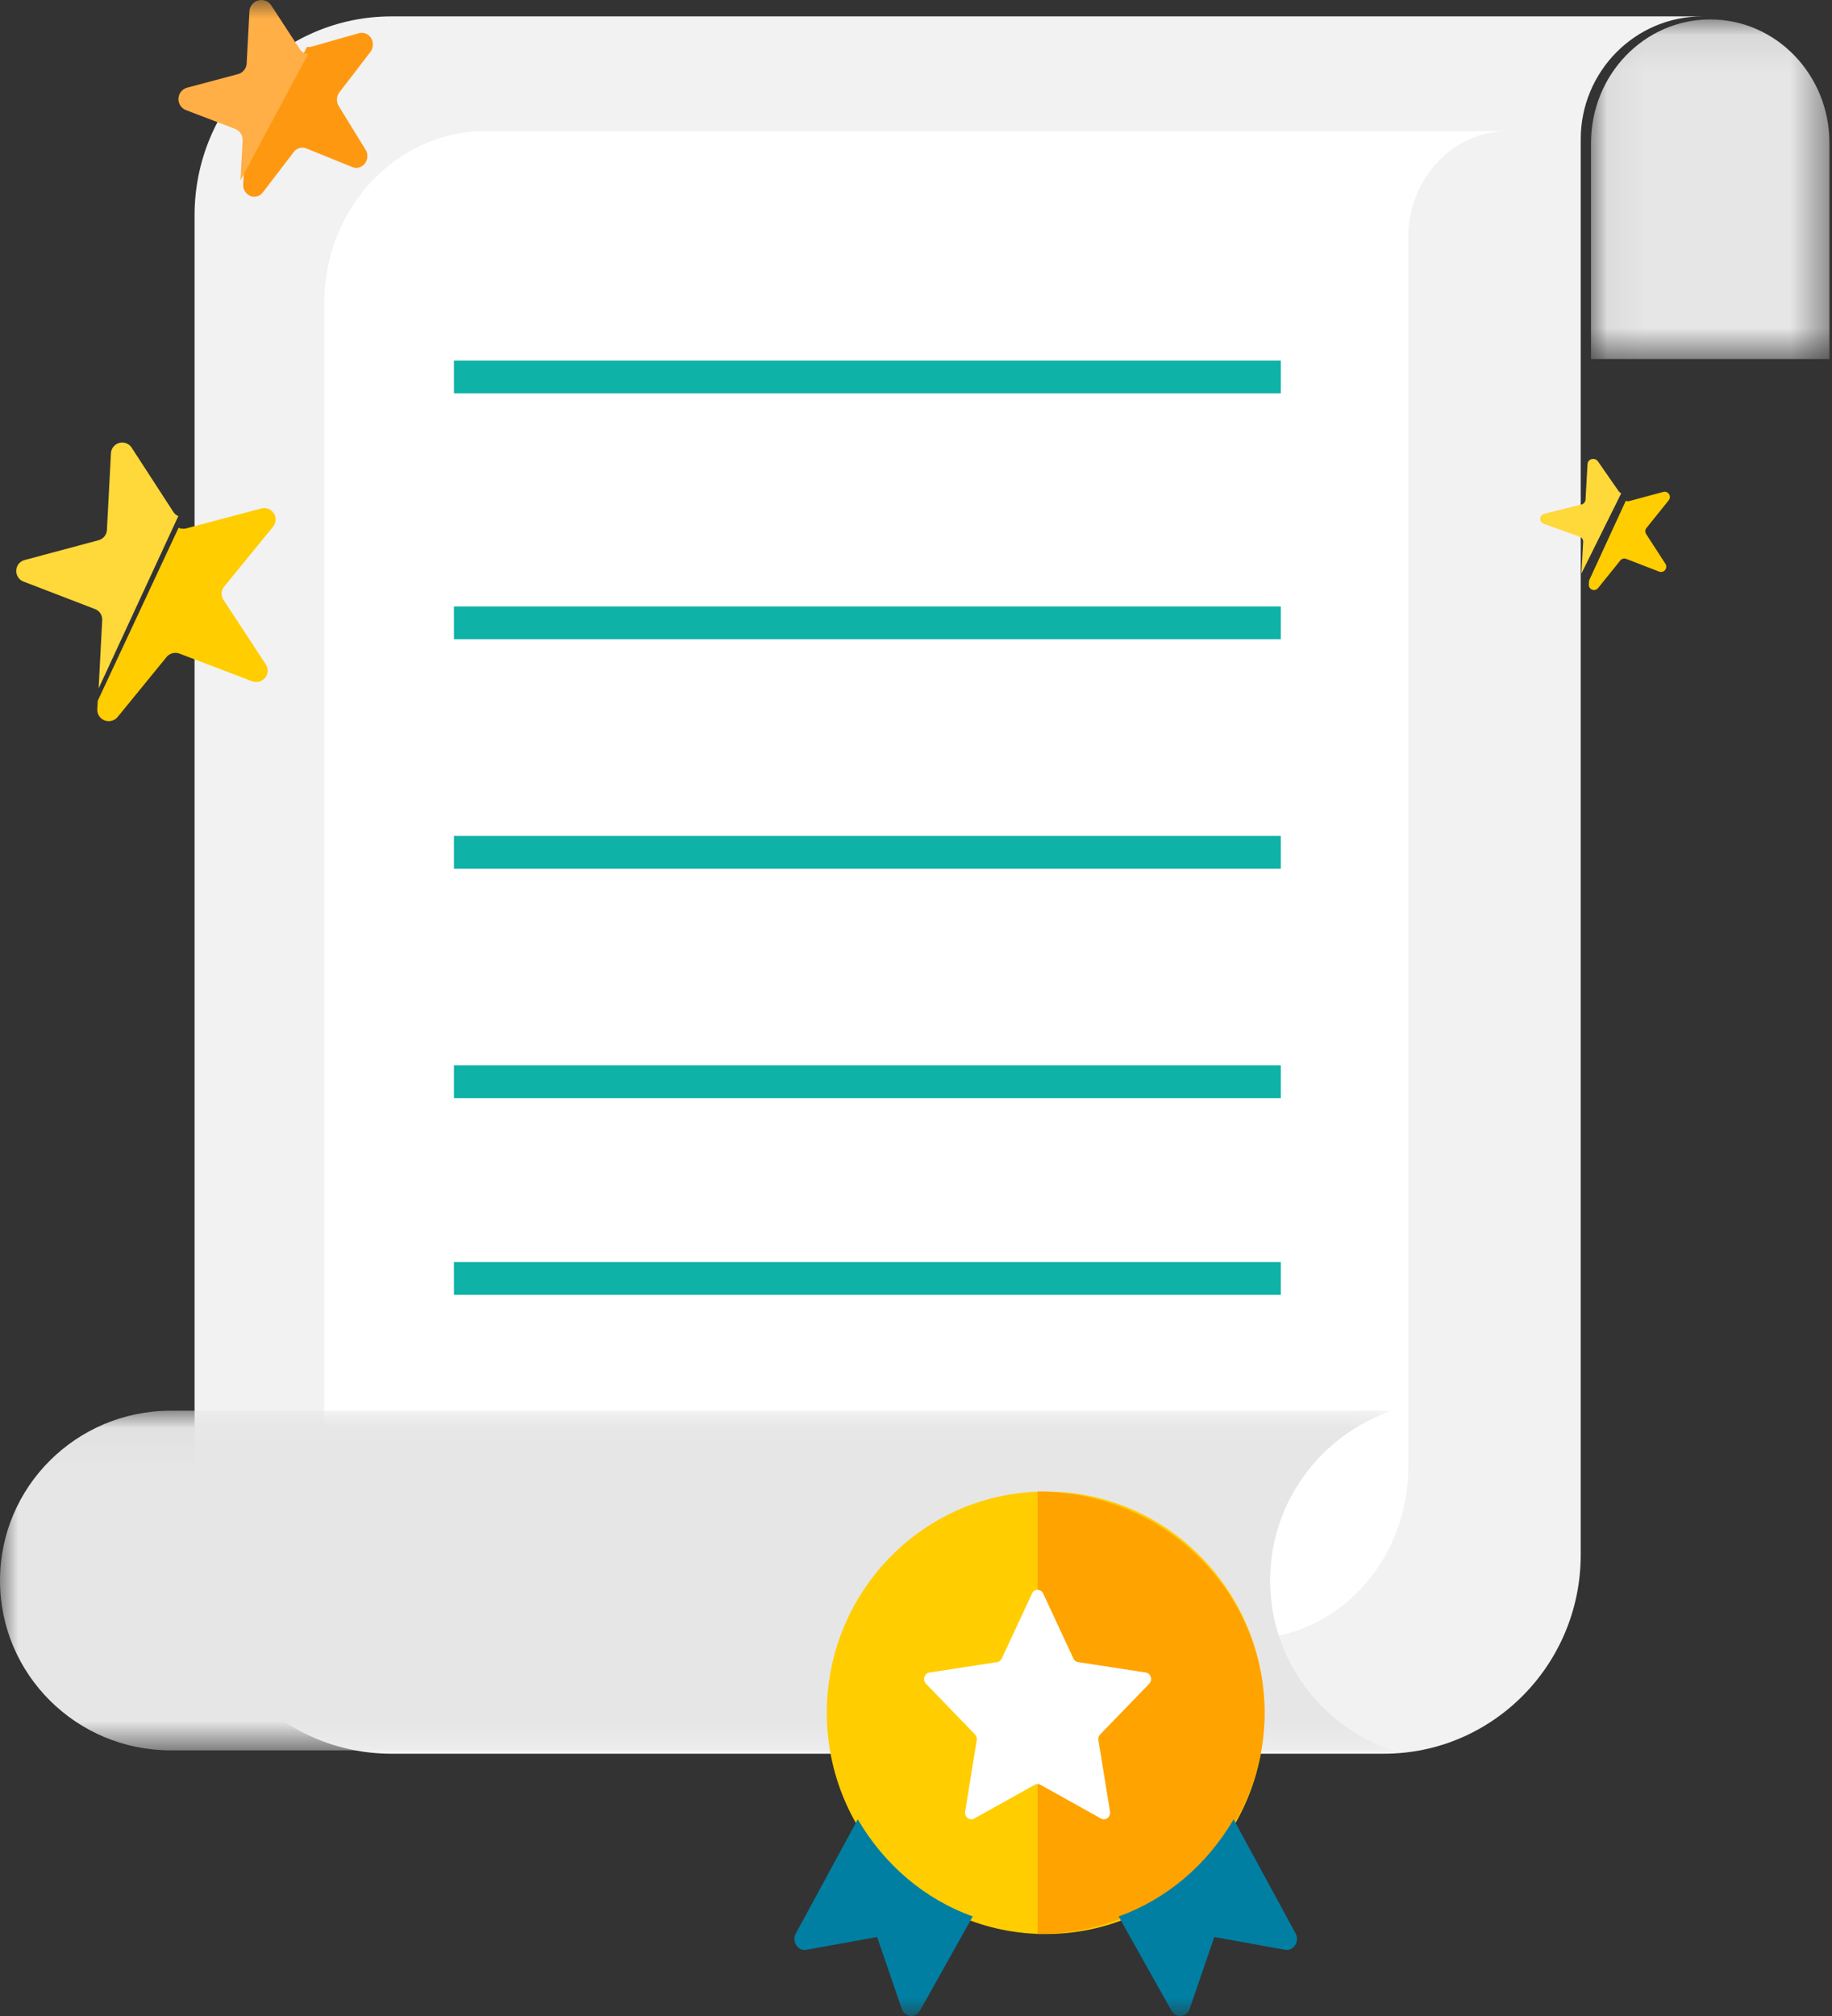 <svg xmlns="http://www.w3.org/2000/svg" xmlns:xlink="http://www.w3.org/1999/xlink" width="50" height="55" viewBox="0 0 50 55">
    <rect x="0" y="0" width="50" height="55" fill="#333333" stroke="none"/>
    <defs>
        <path id="a" d="M.059.083h6.507v9.265H.059z"/>
        <path id="c" d="M0 .032h37.988v9.266H0z"/>
        <path id="e" d="M0 55h50V0H0z"/>
    </defs>
    <g fill="none" fill-rule="evenodd">
        <path fill="#F2F2F2" d="M43.142 3.8c0-1.852 1.486-3.353 3.318-3.353H10.685C7.716.447 5.31 2.88 5.31 5.877v36.538c0 3 2.406 5.43 5.375 5.43h27.082c2.969 0 5.375-2.43 5.375-5.43V3.799z"/>
        <g transform="translate(43.363 .447)">
            <mask id="b" fill="#fff">
                <use xlink:href="#a"/>
            </mask>
            <path fill="#E6E6E6" d="M3.312.083C1.515.083.06 1.592.06 3.453v5.895h6.507V3.453c0-1.861-1.457-3.37-3.254-3.37" mask="url(#b)"/>
        </g>
        <path fill="#FFF" d="M38.435 6.476c0-1.6 1.216-2.899 2.715-2.899h-27.9c-2.43 0-4.4 2.103-4.4 4.697v31.744c0 2.594 1.97 4.697 4.4 4.697h20.785c2.43 0 4.4-2.103 4.4-4.697V6.476z"/>
        <g transform="translate(0 38.455)">
            <mask id="d" fill="#fff">
                <use xlink:href="#c"/>
            </mask>
            <path fill="#E6E6E6" d="M34.665 4.665c0-2.148 1.39-3.969 3.323-4.633H4.658C2.086.032 0 2.107 0 4.665c0 2.559 2.086 4.633 4.658 4.633h33.33c-1.933-.664-3.323-2.485-3.323-4.633" mask="url(#d)"/>
        </g>
        <mask id="f" fill="#fff">
            <use xlink:href="#e"/>
        </mask>
        <path fill="#0FB2A6" d="M12.39 10.732h22.566v-.895H12.389zM12.39 17.439h22.566v-.894H12.389zM12.39 23.7h22.566v-.895H12.389zM12.39 29.96h22.566v-.895H12.389zM12.39 35.325h22.566v-.894H12.389z" mask="url(#f)"/>
        <path fill="#FFF" d="M33.186 47.398c0 2.47-1.981 4.472-4.425 4.472s-4.425-2.002-4.425-4.472c0-2.47 1.981-4.471 4.425-4.471s4.425 2.002 4.425 4.471" mask="url(#f)"/>
        <path fill="#FFCD00" d="M28.54 40.691c-3.3 0-5.974 2.703-5.974 6.037 0 3.333 2.675 6.036 5.974 6.036 3.3 0 5.973-2.703 5.973-6.036 0-3.334-2.674-6.037-5.973-6.037" mask="url(#f)"/>
        <path fill="#FFA300" d="M28.319 40.691c3.42 0 6.194 2.703 6.194 6.037s-2.773 6.036-6.194 6.036V40.691z" mask="url(#f)"/>
        <path fill="#007FA3" d="M26.549 52.283c-1.314-.468-2.42-1.417-3.138-2.649l-1.692 3.115c-.119.22.06.488.29.444l1.93-.348.672 1.959c.08.231.37.27.497.05l1.44-2.57zM30.531 52.283c1.314-.468 2.419-1.417 3.138-2.649l1.691 3.115c.12.22-.06.488-.29.444l-1.929-.348-.672 1.959c-.08.231-.37.27-.497.05l-1.441-2.57z" mask="url(#f)"/>
        <path fill="#FFF" d="M28.471 43.474l.825 1.773c.025.053.073.09.128.098l1.846.284c.14.022.195.203.094.308l-1.335 1.379a.187.187 0 0 0-.05.16l.316 1.947c.024.147-.122.26-.246.19l-1.651-.92a.162.162 0 0 0-.159 0l-1.65.92c-.125.07-.27-.043-.247-.19l.315-1.948a.187.187 0 0 0-.049-.159l-1.335-1.38c-.101-.104-.045-.285.094-.307l1.846-.284a.171.171 0 0 0 .128-.098l.825-1.773a.166.166 0 0 1 .305 0" mask="url(#f)"/>
        <path fill="#FFD839" d="M4.733 13.969l-1.139-1.755a.308.308 0 0 0-.566.152l-.11 2.09a.308.308 0 0 1-.228.282l-2.019.541a.309.309 0 0 0-.03.587l1.95.75c.126.048.205.17.198.304l-.097 1.86 2.175-4.7a.303.303 0 0 1-.134-.111" mask="url(#f)"/>
        <path fill="#FFCD00" d="M7.453 14.367a.308.308 0 0 0 .019-.364.314.314 0 0 0-.343-.13l-2.048.543a.312.312 0 0 1-.207-.018l-2.206 4.72-.013.23a.31.31 0 0 0 .2.306c.127.048.27.01.356-.094l1.334-1.634a.315.315 0 0 1 .355-.094l1.98.753c.126.049.27.01.355-.094a.308.308 0 0 0 .019-.364l-1.155-1.763A.308.308 0 0 1 6.12 16l1.334-1.633z" mask="url(#f)"/>
        <path fill="#FFD839" d="M44.18 13.405l-.569-.819a.16.16 0 0 0-.169-.06.147.147 0 0 0-.114.131l-.055.975a.147.147 0 0 1-.114.132l-1.01.253a.147.147 0 0 0-.113.131.144.144 0 0 0 .098.142l.976.35c.062.023.102.08.099.142l-.049.868 1.088-2.193a.15.15 0 0 1-.067-.052" mask="url(#f)"/>
        <path fill="#FFCD00" d="M45.544 13.648a.144.144 0 0 0 .008-.168.142.142 0 0 0-.156-.06l-.93.25a.14.14 0 0 1-.094-.008l-1.003 2.179-.006.106a.143.143 0 0 0 .091.141.141.141 0 0 0 .161-.044l.607-.753a.142.142 0 0 1 .161-.044l.9.348a.142.142 0 0 0 .161-.044.144.144 0 0 0 .01-.168l-.526-.813a.144.144 0 0 1 .01-.168l.606-.754z" mask="url(#f)"/>
        <path fill="#FF9811" d="M10.108 1.418a.335.335 0 0 0 .02-.377.295.295 0 0 0-.334-.135L8.5 1.274a.278.278 0 0 1-.121.004L6.654 4.693l-.016.336a.321.321 0 0 0 .193.316c.123.05.262.01.344-.098l.844-1.101a.293.293 0 0 1 .343-.096l1.251.507c.123.05.262.012.345-.096a.335.335 0 0 0 .019-.377l-.732-1.19a.335.335 0 0 1 .018-.375l.845-1.101z" mask="url(#f)"/>
        <path fill="#FFAF46" d="M8.182 1.34L7.402.146a.325.325 0 0 0-.594.158l-.076 1.425a.322.322 0 0 1-.24.294l-1.384.369a.323.323 0 0 0-.033.612l1.338.511c.131.05.215.178.208.318l-.058 1.087L8.407 1.48a.322.322 0 0 1-.225-.14" mask="url(#f)"/>
    </g>
</svg>
